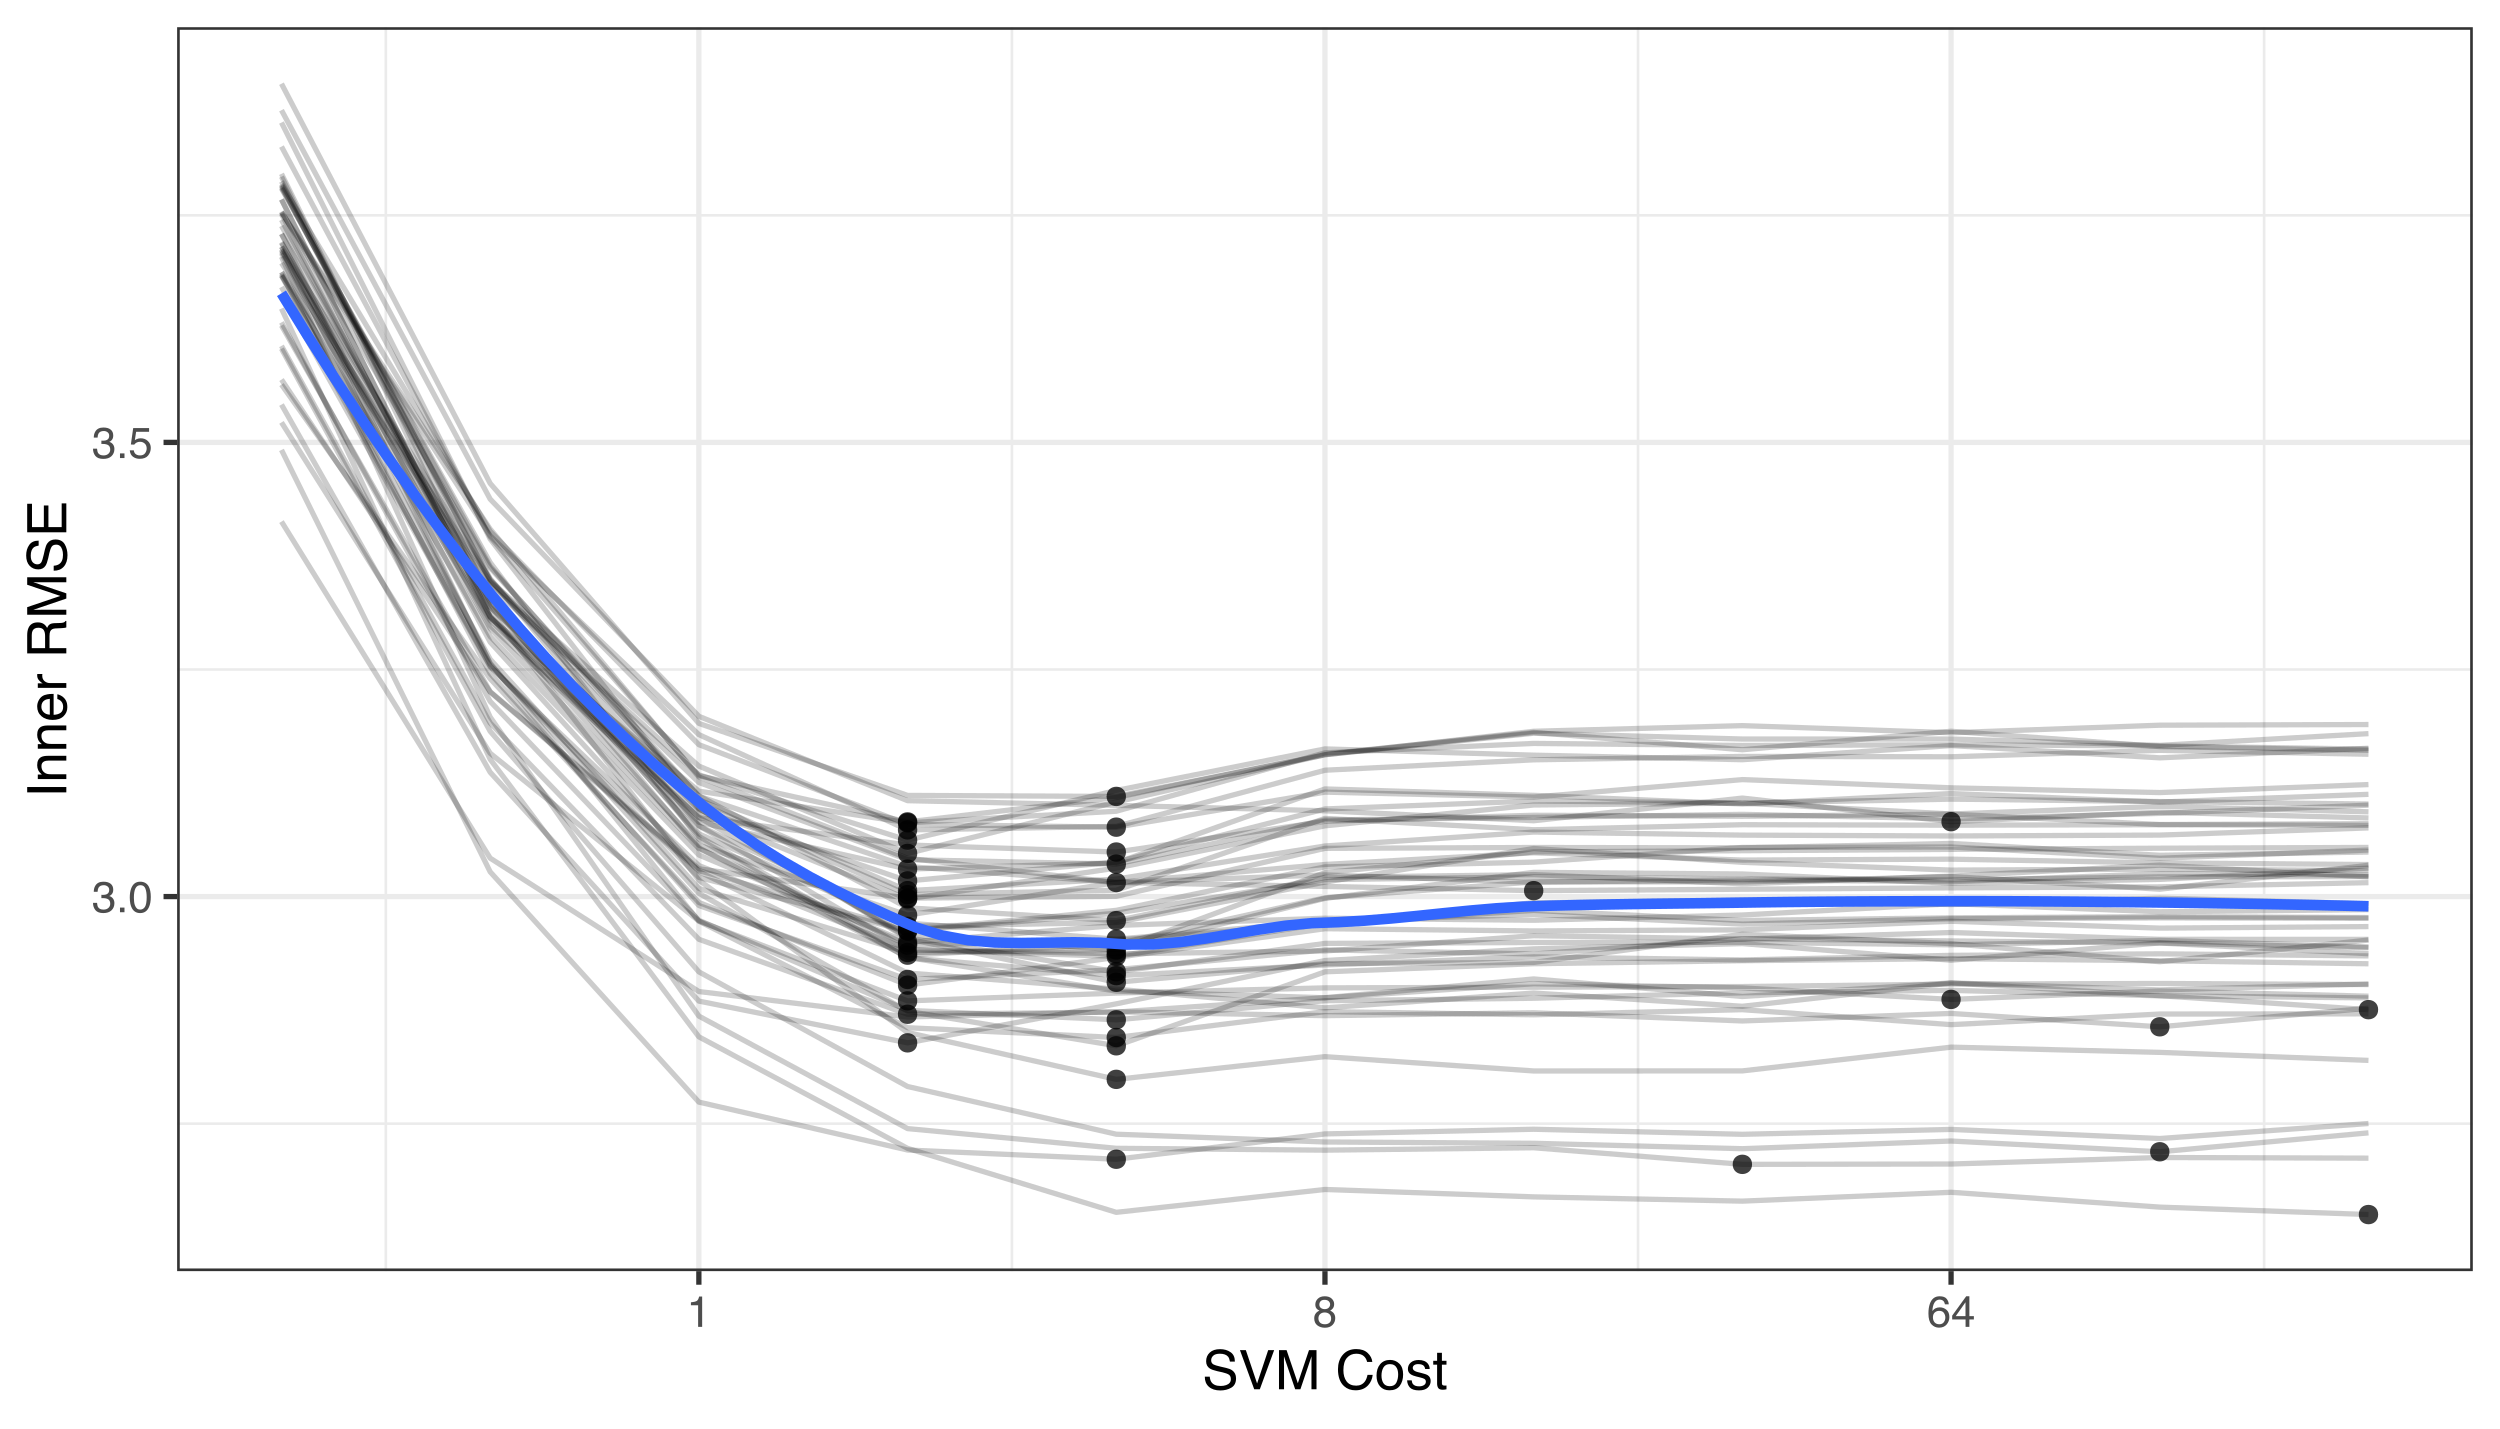 <?xml version="1.0" encoding="UTF-8"?>
<svg xmlns="http://www.w3.org/2000/svg" xmlns:xlink="http://www.w3.org/1999/xlink" width="504pt" height="288pt" viewBox="0 0 504 288" version="1.1">
<defs>
<g>
<symbol overflow="visible" id="glyph0-0">
<path style="stroke:none;" d="M 0.281 0 L 0.281 -6.312 L 5.297 -6.312 L 5.297 0 Z M 4.5 -0.797 L 4.5 -5.516 L 1.078 -5.516 L 1.078 -0.797 Z M 4.5 -0.797 "/>
</symbol>
<symbol overflow="visible" id="glyph0-1">
<path style="stroke:none;" d="M 2.281 0.172 C 1.551 0.172 1.02 -0.023 0.688 -0.422 C 0.363 -0.828 0.203 -1.316 0.203 -1.891 L 1.016 -1.891 C 1.047 -1.492 1.117 -1.203 1.234 -1.016 C 1.441 -0.691 1.805 -0.531 2.328 -0.531 C 2.734 -0.531 3.055 -0.641 3.297 -0.859 C 3.547 -1.078 3.672 -1.359 3.672 -1.703 C 3.672 -2.129 3.539 -2.426 3.281 -2.594 C 3.031 -2.758 2.672 -2.844 2.203 -2.844 C 2.148 -2.844 2.098 -2.844 2.047 -2.844 C 1.992 -2.844 1.941 -2.844 1.891 -2.844 L 1.891 -3.516 C 1.973 -3.516 2.039 -3.508 2.094 -3.5 C 2.145 -3.5 2.203 -3.5 2.266 -3.5 C 2.555 -3.5 2.797 -3.547 2.984 -3.641 C 3.305 -3.797 3.469 -4.082 3.469 -4.5 C 3.469 -4.801 3.359 -5.035 3.141 -5.203 C 2.922 -5.367 2.672 -5.453 2.391 -5.453 C 1.867 -5.453 1.508 -5.281 1.312 -4.938 C 1.207 -4.75 1.145 -4.477 1.125 -4.125 L 0.359 -4.125 C 0.359 -4.582 0.453 -4.973 0.641 -5.297 C 0.953 -5.867 1.504 -6.156 2.297 -6.156 C 2.93 -6.156 3.422 -6.016 3.766 -5.734 C 4.109 -5.461 4.281 -5.062 4.281 -4.531 C 4.281 -4.145 4.176 -3.836 3.969 -3.609 C 3.844 -3.461 3.68 -3.348 3.484 -3.266 C 3.805 -3.172 4.055 -3 4.234 -2.75 C 4.422 -2.5 4.516 -2.191 4.516 -1.828 C 4.516 -1.234 4.316 -0.75 3.922 -0.375 C 3.535 -0.008 2.988 0.172 2.281 0.172 Z M 2.281 0.172 "/>
</symbol>
<symbol overflow="visible" id="glyph0-2">
<path style="stroke:none;" d="M 0.75 -0.938 L 1.656 -0.938 L 1.656 0 L 0.75 0 Z M 0.75 -0.938 "/>
</symbol>
<symbol overflow="visible" id="glyph0-3">
<path style="stroke:none;" d="M 2.375 -6.156 C 3.176 -6.156 3.754 -5.828 4.109 -5.172 C 4.379 -4.66 4.516 -3.961 4.516 -3.078 C 4.516 -2.242 4.391 -1.555 4.141 -1.016 C 3.785 -0.223 3.195 0.172 2.375 0.172 C 1.633 0.172 1.082 -0.148 0.719 -0.797 C 0.426 -1.328 0.281 -2.047 0.281 -2.953 C 0.281 -3.648 0.367 -4.25 0.547 -4.75 C 0.879 -5.688 1.488 -6.156 2.375 -6.156 Z M 2.375 -0.531 C 2.77 -0.531 3.086 -0.707 3.328 -1.062 C 3.566 -1.426 3.688 -2.086 3.688 -3.047 C 3.688 -3.754 3.598 -4.332 3.422 -4.781 C 3.254 -5.227 2.922 -5.453 2.422 -5.453 C 1.973 -5.453 1.641 -5.238 1.422 -4.812 C 1.211 -4.383 1.109 -3.754 1.109 -2.922 C 1.109 -2.297 1.176 -1.789 1.312 -1.406 C 1.52 -0.82 1.875 -0.531 2.375 -0.531 Z M 2.375 -0.531 "/>
</symbol>
<symbol overflow="visible" id="glyph0-4">
<path style="stroke:none;" d="M 1.094 -1.562 C 1.133 -1.125 1.336 -0.82 1.703 -0.656 C 1.879 -0.57 2.094 -0.531 2.344 -0.531 C 2.801 -0.531 3.141 -0.676 3.359 -0.969 C 3.578 -1.258 3.688 -1.582 3.688 -1.938 C 3.688 -2.363 3.555 -2.691 3.297 -2.922 C 3.035 -3.16 2.719 -3.281 2.344 -3.281 C 2.082 -3.281 1.852 -3.227 1.656 -3.125 C 1.469 -3.02 1.305 -2.879 1.172 -2.703 L 0.5 -2.734 L 0.969 -6.047 L 4.172 -6.047 L 4.172 -5.297 L 1.562 -5.297 L 1.297 -3.594 C 1.43 -3.695 1.566 -3.773 1.703 -3.828 C 1.93 -3.93 2.195 -3.984 2.5 -3.984 C 3.062 -3.984 3.535 -3.801 3.922 -3.438 C 4.316 -3.07 4.516 -2.609 4.516 -2.047 C 4.516 -1.461 4.332 -0.945 3.969 -0.5 C 3.613 -0.062 3.047 0.156 2.266 0.156 C 1.754 0.156 1.305 0.016 0.922 -0.266 C 0.547 -0.547 0.332 -0.977 0.281 -1.562 Z M 1.094 -1.562 "/>
</symbol>
<symbol overflow="visible" id="glyph0-5">
<path style="stroke:none;" d="M 0.844 -4.359 L 0.844 -4.953 C 1.395 -5.004 1.781 -5.094 2 -5.219 C 2.227 -5.344 2.395 -5.645 2.5 -6.125 L 3.109 -6.125 L 3.109 0 L 2.297 0 L 2.297 -4.359 Z M 0.844 -4.359 "/>
</symbol>
<symbol overflow="visible" id="glyph0-6">
<path style="stroke:none;" d="M 2.391 -3.578 C 2.734 -3.578 3 -3.672 3.188 -3.859 C 3.383 -4.047 3.484 -4.273 3.484 -4.547 C 3.484 -4.773 3.391 -4.984 3.203 -5.172 C 3.016 -5.359 2.734 -5.453 2.359 -5.453 C 1.992 -5.453 1.727 -5.359 1.562 -5.172 C 1.395 -4.984 1.312 -4.758 1.312 -4.5 C 1.312 -4.207 1.414 -3.977 1.625 -3.812 C 1.844 -3.656 2.098 -3.578 2.391 -3.578 Z M 2.438 -0.531 C 2.801 -0.531 3.098 -0.625 3.328 -0.812 C 3.566 -1.008 3.688 -1.301 3.688 -1.688 C 3.688 -2.082 3.562 -2.383 3.312 -2.594 C 3.07 -2.801 2.766 -2.906 2.391 -2.906 C 2.016 -2.906 1.707 -2.797 1.469 -2.578 C 1.238 -2.367 1.125 -2.078 1.125 -1.703 C 1.125 -1.391 1.227 -1.113 1.438 -0.875 C 1.656 -0.645 1.988 -0.531 2.438 -0.531 Z M 1.344 -3.281 C 1.125 -3.375 0.957 -3.477 0.844 -3.594 C 0.613 -3.82 0.5 -4.125 0.5 -4.5 C 0.5 -4.957 0.664 -5.348 1 -5.672 C 1.332 -6.004 1.801 -6.172 2.406 -6.172 C 3 -6.172 3.461 -6.016 3.797 -5.703 C 4.129 -5.391 4.297 -5.023 4.297 -4.609 C 4.297 -4.223 4.195 -3.914 4 -3.688 C 3.895 -3.551 3.727 -3.414 3.5 -3.281 C 3.758 -3.164 3.961 -3.031 4.109 -2.875 C 4.379 -2.594 4.516 -2.223 4.516 -1.766 C 4.516 -1.223 4.332 -0.766 3.969 -0.391 C 3.602 -0.016 3.086 0.172 2.422 0.172 C 1.828 0.172 1.32 0.008 0.906 -0.312 C 0.488 -0.633 0.281 -1.109 0.281 -1.734 C 0.281 -2.086 0.367 -2.395 0.547 -2.656 C 0.723 -2.926 0.988 -3.133 1.344 -3.281 Z M 1.344 -3.281 "/>
</symbol>
<symbol overflow="visible" id="glyph0-7">
<path style="stroke:none;" d="M 2.578 -6.172 C 3.266 -6.172 3.742 -5.992 4.016 -5.641 C 4.285 -5.285 4.422 -4.922 4.422 -4.547 L 3.656 -4.547 C 3.602 -4.785 3.531 -4.973 3.438 -5.109 C 3.25 -5.367 2.961 -5.5 2.578 -5.5 C 2.148 -5.5 1.805 -5.297 1.547 -4.891 C 1.297 -4.492 1.156 -3.926 1.125 -3.188 C 1.301 -3.445 1.523 -3.641 1.797 -3.766 C 2.047 -3.879 2.32 -3.938 2.625 -3.938 C 3.133 -3.938 3.582 -3.77 3.969 -3.438 C 4.352 -3.113 4.547 -2.625 4.547 -1.969 C 4.547 -1.414 4.363 -0.922 4 -0.484 C 3.633 -0.055 3.117 0.156 2.453 0.156 C 1.867 0.156 1.367 -0.062 0.953 -0.5 C 0.535 -0.938 0.328 -1.672 0.328 -2.703 C 0.328 -3.461 0.422 -4.109 0.609 -4.641 C 0.961 -5.66 1.617 -6.172 2.578 -6.172 Z M 2.516 -0.531 C 2.922 -0.531 3.223 -0.664 3.422 -0.938 C 3.629 -1.207 3.734 -1.531 3.734 -1.906 C 3.734 -2.219 3.641 -2.516 3.453 -2.797 C 3.273 -3.086 2.953 -3.234 2.484 -3.234 C 2.148 -3.234 1.859 -3.125 1.609 -2.906 C 1.359 -2.688 1.234 -2.352 1.234 -1.906 C 1.234 -1.52 1.344 -1.191 1.562 -0.922 C 1.789 -0.66 2.109 -0.531 2.516 -0.531 Z M 2.516 -0.531 "/>
</symbol>
<symbol overflow="visible" id="glyph0-8">
<path style="stroke:none;" d="M 2.906 -2.172 L 2.906 -4.969 L 0.938 -2.172 Z M 2.922 0 L 2.922 -1.5 L 0.219 -1.5 L 0.219 -2.266 L 3.047 -6.172 L 3.688 -6.172 L 3.688 -2.172 L 4.594 -2.172 L 4.594 -1.5 L 3.688 -1.5 L 3.688 0 Z M 2.922 0 "/>
</symbol>
<symbol overflow="visible" id="glyph1-0">
<path style="stroke:none;" d="M 0.359 0 L 0.359 -7.891 L 6.625 -7.891 L 6.625 0 Z M 5.625 -0.984 L 5.625 -6.906 L 1.344 -6.906 L 1.344 -0.984 Z M 5.625 -0.984 "/>
</symbol>
<symbol overflow="visible" id="glyph1-1">
<path style="stroke:none;" d="M 1.531 -2.547 C 1.562 -2.098 1.672 -1.734 1.859 -1.453 C 2.211 -0.93 2.836 -0.672 3.734 -0.672 C 4.129 -0.672 4.492 -0.727 4.828 -0.844 C 5.461 -1.062 5.781 -1.457 5.781 -2.031 C 5.781 -2.469 5.645 -2.773 5.375 -2.953 C 5.102 -3.129 4.676 -3.285 4.094 -3.422 L 3.031 -3.656 C 2.332 -3.82 1.836 -4 1.547 -4.188 C 1.047 -4.508 0.797 -5 0.797 -5.656 C 0.797 -6.363 1.039 -6.945 1.531 -7.406 C 2.02 -7.863 2.711 -8.094 3.609 -8.094 C 4.441 -8.094 5.145 -7.891 5.719 -7.484 C 6.301 -7.086 6.594 -6.453 6.594 -5.578 L 5.594 -5.578 C 5.531 -5.992 5.414 -6.316 5.25 -6.547 C 4.914 -6.961 4.359 -7.172 3.578 -7.172 C 2.953 -7.172 2.5 -7.035 2.219 -6.766 C 1.945 -6.504 1.812 -6.195 1.812 -5.844 C 1.812 -5.457 1.973 -5.176 2.297 -5 C 2.504 -4.883 2.984 -4.738 3.734 -4.562 L 4.828 -4.312 C 5.367 -4.188 5.781 -4.02 6.062 -3.812 C 6.57 -3.445 6.828 -2.91 6.828 -2.203 C 6.828 -1.328 6.508 -0.703 5.875 -0.328 C 5.238 0.047 4.5 0.234 3.656 0.234 C 2.676 0.234 1.906 -0.016 1.344 -0.516 C 0.789 -1.016 0.52 -1.691 0.531 -2.547 Z M 3.703 -8.109 Z M 3.703 -8.109 "/>
</symbol>
<symbol overflow="visible" id="glyph1-2">
<path style="stroke:none;" d="M 1.469 -7.891 L 3.734 -1.172 L 5.969 -7.891 L 7.172 -7.891 L 4.281 0 L 3.156 0 L 0.281 -7.891 Z M 1.469 -7.891 "/>
</symbol>
<symbol overflow="visible" id="glyph1-3">
<path style="stroke:none;" d="M 0.812 -7.891 L 2.344 -7.891 L 4.609 -1.219 L 6.859 -7.891 L 8.375 -7.891 L 8.375 0 L 7.359 0 L 7.359 -4.656 C 7.359 -4.82 7.359 -5.086 7.359 -5.453 C 7.367 -5.828 7.375 -6.227 7.375 -6.656 L 5.125 0 L 4.078 0 L 1.812 -6.656 L 1.812 -6.406 C 1.812 -6.219 1.812 -5.926 1.812 -5.531 C 1.82 -5.133 1.828 -4.844 1.828 -4.656 L 1.828 0 L 0.812 0 Z M 0.812 -7.891 "/>
</symbol>
<symbol overflow="visible" id="glyph1-4">
<path style="stroke:none;" d=""/>
</symbol>
<symbol overflow="visible" id="glyph1-5">
<path style="stroke:none;" d="M 4.156 -8.109 C 5.156 -8.109 5.93 -7.844 6.484 -7.312 C 7.035 -6.789 7.344 -6.191 7.406 -5.516 L 6.359 -5.516 C 6.242 -6.023 6.008 -6.426 5.656 -6.719 C 5.301 -7.02 4.805 -7.172 4.172 -7.172 C 3.398 -7.172 2.773 -6.895 2.297 -6.344 C 1.816 -5.801 1.578 -4.969 1.578 -3.844 C 1.578 -2.914 1.789 -2.164 2.219 -1.594 C 2.656 -1.02 3.301 -0.734 4.156 -0.734 C 4.938 -0.734 5.535 -1.035 5.953 -1.641 C 6.172 -1.961 6.332 -2.383 6.438 -2.906 L 7.484 -2.906 C 7.391 -2.07 7.082 -1.375 6.562 -0.812 C 5.938 -0.133 5.086 0.203 4.016 0.203 C 3.098 0.203 2.332 -0.07 1.719 -0.625 C 0.895 -1.363 0.484 -2.5 0.484 -4.031 C 0.484 -5.195 0.789 -6.148 1.406 -6.891 C 2.07 -7.703 2.988 -8.109 4.156 -8.109 Z M 3.953 -8.109 Z M 3.953 -8.109 "/>
</symbol>
<symbol overflow="visible" id="glyph1-6">
<path style="stroke:none;" d="M 2.984 -0.625 C 3.629 -0.625 4.07 -0.863 4.312 -1.344 C 4.551 -1.832 4.672 -2.375 4.672 -2.969 C 4.672 -3.508 4.582 -3.945 4.406 -4.281 C 4.133 -4.812 3.664 -5.078 3 -5.078 C 2.406 -5.078 1.973 -4.848 1.703 -4.391 C 1.441 -3.941 1.312 -3.398 1.312 -2.766 C 1.312 -2.148 1.441 -1.641 1.703 -1.234 C 1.973 -0.828 2.398 -0.625 2.984 -0.625 Z M 3.031 -5.922 C 3.77 -5.922 4.395 -5.672 4.906 -5.172 C 5.414 -4.68 5.672 -3.957 5.672 -3 C 5.672 -2.07 5.445 -1.305 5 -0.703 C 4.551 -0.098 3.852 0.203 2.906 0.203 C 2.113 0.203 1.484 -0.062 1.016 -0.594 C 0.547 -1.125 0.312 -1.844 0.312 -2.75 C 0.312 -3.719 0.555 -4.488 1.047 -5.062 C 1.535 -5.633 2.195 -5.922 3.031 -5.922 Z M 3 -5.891 Z M 3 -5.891 "/>
</symbol>
<symbol overflow="visible" id="glyph1-7">
<path style="stroke:none;" d="M 1.281 -1.812 C 1.312 -1.488 1.395 -1.238 1.531 -1.062 C 1.77 -0.75 2.191 -0.594 2.797 -0.594 C 3.148 -0.594 3.461 -0.672 3.734 -0.828 C 4.004 -0.984 4.141 -1.223 4.141 -1.547 C 4.141 -1.797 4.031 -1.984 3.812 -2.109 C 3.676 -2.191 3.398 -2.285 2.984 -2.391 L 2.219 -2.578 C 1.727 -2.703 1.367 -2.836 1.141 -2.984 C 0.723 -3.254 0.516 -3.617 0.516 -4.078 C 0.516 -4.617 0.707 -5.055 1.094 -5.391 C 1.488 -5.734 2.02 -5.906 2.688 -5.906 C 3.551 -5.906 4.176 -5.648 4.562 -5.141 C 4.801 -4.816 4.914 -4.469 4.906 -4.094 L 4 -4.094 C 3.977 -4.312 3.898 -4.508 3.766 -4.688 C 3.547 -4.945 3.16 -5.078 2.609 -5.078 C 2.242 -5.078 1.969 -5.004 1.781 -4.859 C 1.594 -4.723 1.5 -4.539 1.5 -4.312 C 1.5 -4.062 1.625 -3.863 1.875 -3.719 C 2.008 -3.625 2.219 -3.539 2.5 -3.469 L 3.141 -3.312 C 3.836 -3.145 4.301 -2.984 4.531 -2.828 C 4.914 -2.578 5.109 -2.191 5.109 -1.672 C 5.109 -1.148 4.91 -0.703 4.516 -0.328 C 4.129 0.035 3.539 0.219 2.75 0.219 C 1.895 0.219 1.285 0.023 0.922 -0.359 C 0.566 -0.754 0.379 -1.238 0.359 -1.812 Z M 2.719 -5.891 Z M 2.719 -5.891 "/>
</symbol>
<symbol overflow="visible" id="glyph1-8">
<path style="stroke:none;" d="M 0.906 -7.359 L 1.875 -7.359 L 1.875 -5.75 L 2.797 -5.75 L 2.797 -4.969 L 1.875 -4.969 L 1.875 -1.203 C 1.875 -1.004 1.941 -0.875 2.078 -0.812 C 2.16 -0.77 2.285 -0.75 2.453 -0.75 C 2.504 -0.75 2.555 -0.75 2.609 -0.75 C 2.66 -0.75 2.723 -0.754 2.797 -0.766 L 2.797 0 C 2.68 0.031 2.562 0.051 2.438 0.062 C 2.32 0.082 2.195 0.094 2.062 0.094 C 1.613 0.094 1.305 -0.02 1.141 -0.25 C 0.984 -0.488 0.906 -0.789 0.906 -1.156 L 0.906 -4.969 L 0.125 -4.969 L 0.125 -5.75 L 0.906 -5.75 Z M 0.906 -7.359 "/>
</symbol>
<symbol overflow="visible" id="glyph2-0">
<path style="stroke:none;" d="M 0 -0.359 L -7.891 -0.359 L -7.891 -6.625 L 0 -6.625 Z M -0.984 -5.625 L -6.906 -5.625 L -6.906 -1.344 L -0.984 -1.344 Z M -0.984 -5.625 "/>
</symbol>
<symbol overflow="visible" id="glyph2-1">
<path style="stroke:none;" d="M -7.891 -1.078 L -7.891 -2.156 L 0 -2.156 L 0 -1.078 Z M -7.891 -1.078 "/>
</symbol>
<symbol overflow="visible" id="glyph2-2">
<path style="stroke:none;" d="M -5.75 -0.703 L -5.75 -1.625 L -4.938 -1.625 C -5.27 -1.895 -5.508 -2.18 -5.656 -2.484 C -5.801 -2.797 -5.875 -3.133 -5.875 -3.5 C -5.875 -4.32 -5.594 -4.875 -5.031 -5.156 C -4.719 -5.312 -4.27 -5.391 -3.688 -5.391 L 0 -5.391 L 0 -4.422 L -3.625 -4.422 C -3.977 -4.422 -4.258 -4.367 -4.469 -4.266 C -4.832 -4.086 -5.016 -3.773 -5.016 -3.328 C -5.016 -3.098 -4.988 -2.91 -4.938 -2.766 C -4.863 -2.492 -4.707 -2.258 -4.469 -2.062 C -4.281 -1.906 -4.082 -1.801 -3.875 -1.75 C -3.676 -1.695 -3.391 -1.672 -3.016 -1.672 L 0 -1.672 L 0 -0.703 Z M -5.891 -2.984 Z M -5.891 -2.984 "/>
</symbol>
<symbol overflow="visible" id="glyph2-3">
<path style="stroke:none;" d="M -5.875 -3.109 C -5.875 -3.516 -5.781 -3.906 -5.594 -4.281 C -5.406 -4.664 -5.156 -4.961 -4.844 -5.172 C -4.562 -5.359 -4.223 -5.484 -3.828 -5.547 C -3.566 -5.609 -3.145 -5.641 -2.562 -5.641 L -2.562 -1.422 C -1.977 -1.441 -1.508 -1.578 -1.156 -1.828 C -0.812 -2.086 -0.641 -2.488 -0.641 -3.031 C -0.641 -3.539 -0.805 -3.945 -1.141 -4.25 C -1.328 -4.414 -1.551 -4.535 -1.812 -4.609 L -1.812 -5.562 C -1.594 -5.531 -1.352 -5.441 -1.094 -5.297 C -0.832 -5.16 -0.625 -5.004 -0.469 -4.828 C -0.176 -4.535 0.02 -4.176 0.125 -3.75 C 0.176 -3.508 0.203 -3.242 0.203 -2.953 C 0.203 -2.234 -0.055 -1.625 -0.578 -1.125 C -1.098 -0.633 -1.828 -0.391 -2.766 -0.391 C -3.691 -0.391 -4.441 -0.641 -5.016 -1.141 C -5.586 -1.641 -5.875 -2.297 -5.875 -3.109 Z M -3.328 -4.641 C -3.754 -4.609 -4.094 -4.52 -4.344 -4.375 C -4.801 -4.102 -5.031 -3.66 -5.031 -3.047 C -5.031 -2.598 -4.867 -2.223 -4.547 -1.922 C -4.234 -1.629 -3.828 -1.473 -3.328 -1.453 Z M -5.891 -3.016 Z M -5.891 -3.016 "/>
</symbol>
<symbol overflow="visible" id="glyph2-4">
<path style="stroke:none;" d="M -5.75 -0.734 L -5.75 -1.656 L -4.766 -1.656 C -4.953 -1.727 -5.18 -1.91 -5.453 -2.203 C -5.734 -2.492 -5.875 -2.832 -5.875 -3.219 C -5.875 -3.238 -5.875 -3.27 -5.875 -3.312 C -5.875 -3.352 -5.867 -3.426 -5.859 -3.531 L -4.828 -3.531 C -4.836 -3.477 -4.844 -3.426 -4.844 -3.375 C -4.852 -3.32 -4.859 -3.27 -4.859 -3.219 C -4.859 -2.727 -4.703 -2.352 -4.391 -2.094 C -4.078 -1.832 -3.719 -1.703 -3.312 -1.703 L 0 -1.703 L 0 -0.734 Z M -5.75 -0.734 "/>
</symbol>
<symbol overflow="visible" id="glyph2-5">
<path style="stroke:none;" d=""/>
</symbol>
<symbol overflow="visible" id="glyph2-6">
<path style="stroke:none;" d="M -4.281 -4.5 C -4.281 -5.008 -4.379 -5.41 -4.578 -5.703 C -4.773 -5.992 -5.133 -6.141 -5.656 -6.141 C -6.219 -6.141 -6.602 -5.93 -6.812 -5.516 C -6.914 -5.297 -6.969 -5.004 -6.969 -4.641 L -6.969 -2.031 L -4.281 -2.031 Z M -7.891 -0.969 L -7.891 -4.625 C -7.891 -5.219 -7.801 -5.711 -7.625 -6.109 C -7.289 -6.848 -6.672 -7.219 -5.766 -7.219 C -5.285 -7.219 -4.895 -7.117 -4.594 -6.922 C -4.301 -6.734 -4.062 -6.461 -3.875 -6.109 C -3.75 -6.41 -3.582 -6.641 -3.375 -6.797 C -3.176 -6.953 -2.848 -7.039 -2.391 -7.062 L -1.328 -7.094 C -1.023 -7.102 -0.801 -7.129 -0.656 -7.172 C -0.406 -7.234 -0.242 -7.348 -0.172 -7.516 L 0 -7.516 L 0 -6.203 C -0.07 -6.172 -0.16 -6.145 -0.266 -6.125 C -0.367 -6.102 -0.578 -6.082 -0.891 -6.062 L -2.203 -6 C -2.711 -5.977 -3.055 -5.789 -3.234 -5.438 C -3.336 -5.227 -3.391 -4.906 -3.391 -4.469 L -3.391 -2.031 L 0 -2.031 L 0 -0.969 Z M -7.891 -0.969 "/>
</symbol>
<symbol overflow="visible" id="glyph2-7">
<path style="stroke:none;" d="M -7.891 -0.812 L -7.891 -2.344 L -1.219 -4.609 L -7.891 -6.859 L -7.891 -8.375 L 0 -8.375 L 0 -7.359 L -4.656 -7.359 C -4.82 -7.359 -5.086 -7.359 -5.453 -7.359 C -5.828 -7.367 -6.227 -7.375 -6.656 -7.375 L 0 -5.125 L 0 -4.078 L -6.656 -1.812 L -6.406 -1.812 C -6.219 -1.812 -5.926 -1.812 -5.531 -1.812 C -5.133 -1.82 -4.844 -1.828 -4.656 -1.828 L 0 -1.828 L 0 -0.812 Z M -7.891 -0.812 "/>
</symbol>
<symbol overflow="visible" id="glyph2-8">
<path style="stroke:none;" d="M -2.547 -1.531 C -2.098 -1.562 -1.734 -1.672 -1.453 -1.859 C -0.93 -2.211 -0.672 -2.836 -0.672 -3.734 C -0.672 -4.129 -0.727 -4.492 -0.844 -4.828 C -1.062 -5.461 -1.457 -5.781 -2.031 -5.781 C -2.469 -5.781 -2.773 -5.645 -2.953 -5.375 C -3.129 -5.102 -3.285 -4.676 -3.422 -4.094 L -3.656 -3.031 C -3.82 -2.332 -4 -1.836 -4.188 -1.547 C -4.508 -1.047 -5 -0.797 -5.656 -0.797 C -6.363 -0.797 -6.945 -1.039 -7.406 -1.531 C -7.863 -2.02 -8.094 -2.711 -8.094 -3.609 C -8.094 -4.441 -7.891 -5.145 -7.484 -5.719 C -7.086 -6.301 -6.453 -6.594 -5.578 -6.594 L -5.578 -5.594 C -5.992 -5.531 -6.316 -5.414 -6.547 -5.25 C -6.961 -4.914 -7.172 -4.359 -7.172 -3.578 C -7.172 -2.953 -7.035 -2.5 -6.766 -2.219 C -6.504 -1.945 -6.195 -1.812 -5.844 -1.812 C -5.457 -1.812 -5.176 -1.973 -5 -2.297 C -4.883 -2.504 -4.738 -2.984 -4.562 -3.734 L -4.312 -4.828 C -4.188 -5.367 -4.02 -5.781 -3.812 -6.062 C -3.445 -6.57 -2.91 -6.828 -2.203 -6.828 C -1.328 -6.828 -0.703 -6.508 -0.328 -5.875 C 0.047 -5.238 0.234 -4.5 0.234 -3.656 C 0.234 -2.676 -0.016 -1.906 -0.516 -1.344 C -1.016 -0.789 -1.691 -0.52 -2.547 -0.531 Z M -8.109 -3.703 Z M -8.109 -3.703 "/>
</symbol>
<symbol overflow="visible" id="glyph2-9">
<path style="stroke:none;" d="M -7.891 -0.938 L -7.891 -6.688 L -6.922 -6.688 L -6.922 -1.984 L -4.531 -1.984 L -4.531 -6.344 L -3.609 -6.344 L -3.609 -1.984 L -0.938 -1.984 L -0.938 -6.766 L 0 -6.766 L 0 -0.938 Z M -7.891 -3.859 Z M -7.891 -3.859 "/>
</symbol>
</g>
<clipPath id="clip1">
  <path d="M 35.707 5.48 L 498.52 5.48 L 498.52 256.258 L 35.707 256.258 Z M 35.707 5.48 "/>
</clipPath>
<clipPath id="clip2">
  <path d="M 35.707 226 L 498.52 226 L 498.52 227 L 35.707 227 Z M 35.707 226 "/>
</clipPath>
<clipPath id="clip3">
  <path d="M 35.707 134 L 498.52 134 L 498.52 136 L 35.707 136 Z M 35.707 134 "/>
</clipPath>
<clipPath id="clip4">
  <path d="M 35.707 43 L 498.52 43 L 498.52 44 L 35.707 44 Z M 35.707 43 "/>
</clipPath>
<clipPath id="clip5">
  <path d="M 77 5.48 L 79 5.48 L 79 256.258 L 77 256.258 Z M 77 5.48 "/>
</clipPath>
<clipPath id="clip6">
  <path d="M 203 5.48 L 205 5.48 L 205 256.258 L 203 256.258 Z M 203 5.48 "/>
</clipPath>
<clipPath id="clip7">
  <path d="M 329 5.48 L 331 5.48 L 331 256.258 L 329 256.258 Z M 329 5.48 "/>
</clipPath>
<clipPath id="clip8">
  <path d="M 456 5.48 L 457 5.48 L 457 256.258 L 456 256.258 Z M 456 5.48 "/>
</clipPath>
<clipPath id="clip9">
  <path d="M 35.707 180 L 498.52 180 L 498.52 182 L 35.707 182 Z M 35.707 180 "/>
</clipPath>
<clipPath id="clip10">
  <path d="M 35.707 88 L 498.52 88 L 498.52 90 L 35.707 90 Z M 35.707 88 "/>
</clipPath>
<clipPath id="clip11">
  <path d="M 140 5.48 L 142 5.48 L 142 256.258 L 140 256.258 Z M 140 5.48 "/>
</clipPath>
<clipPath id="clip12">
  <path d="M 266 5.48 L 268 5.48 L 268 256.258 L 266 256.258 Z M 266 5.48 "/>
</clipPath>
<clipPath id="clip13">
  <path d="M 392 5.48 L 394 5.48 L 394 256.258 L 392 256.258 Z M 392 5.48 "/>
</clipPath>
<clipPath id="clip14">
  <path d="M 35.707 5.48 L 498.52 5.48 L 498.52 256.258 L 35.707 256.258 Z M 35.707 5.48 "/>
</clipPath>
</defs>
<g id="surface64">
<rect x="0" y="0" width="504" height="288" style="fill:rgb(100%,100%,100%);fill-opacity:1;stroke:none;"/>
<path style="fill:none;stroke-width:1.067;stroke-linecap:round;stroke-linejoin:round;stroke:rgb(100%,100%,100%);stroke-opacity:1;stroke-miterlimit:10;" d="M 0 288 L 504 288 L 504 0 L 0 0 Z M 0 288 "/>
<g clip-path="url(#clip1)" clip-rule="nonzero">
<path style=" stroke:none;fill-rule:nonzero;fill:rgb(100%,100%,100%);fill-opacity:1;" d="M 35.707 256.254 L 498.52 256.254 L 498.52 5.477 L 35.707 5.477 Z M 35.707 256.254 "/>
</g>
<g clip-path="url(#clip2)" clip-rule="nonzero">
<path style="fill:none;stroke-width:0.533;stroke-linecap:butt;stroke-linejoin:round;stroke:rgb(92.157%,92.157%,92.157%);stroke-opacity:1;stroke-miterlimit:10;" d="M 35.707 226.527 L 498.52 226.527 "/>
</g>
<g clip-path="url(#clip3)" clip-rule="nonzero">
<path style="fill:none;stroke-width:0.533;stroke-linecap:butt;stroke-linejoin:round;stroke:rgb(92.157%,92.157%,92.157%);stroke-opacity:1;stroke-miterlimit:10;" d="M 35.707 134.969 L 498.52 134.969 "/>
</g>
<g clip-path="url(#clip4)" clip-rule="nonzero">
<path style="fill:none;stroke-width:0.533;stroke-linecap:butt;stroke-linejoin:round;stroke:rgb(92.157%,92.157%,92.157%);stroke-opacity:1;stroke-miterlimit:10;" d="M 35.707 43.41 L 498.52 43.41 "/>
</g>
<g clip-path="url(#clip5)" clip-rule="nonzero">
<path style="fill:none;stroke-width:0.533;stroke-linecap:butt;stroke-linejoin:round;stroke:rgb(92.157%,92.157%,92.157%);stroke-opacity:1;stroke-miterlimit:10;" d="M 77.781 256.254 L 77.781 5.48 "/>
</g>
<g clip-path="url(#clip6)" clip-rule="nonzero">
<path style="fill:none;stroke-width:0.533;stroke-linecap:butt;stroke-linejoin:round;stroke:rgb(92.157%,92.157%,92.157%);stroke-opacity:1;stroke-miterlimit:10;" d="M 204.004 256.254 L 204.004 5.48 "/>
</g>
<g clip-path="url(#clip7)" clip-rule="nonzero">
<path style="fill:none;stroke-width:0.533;stroke-linecap:butt;stroke-linejoin:round;stroke:rgb(92.157%,92.157%,92.157%);stroke-opacity:1;stroke-miterlimit:10;" d="M 330.227 256.254 L 330.227 5.48 "/>
</g>
<g clip-path="url(#clip8)" clip-rule="nonzero">
<path style="fill:none;stroke-width:0.533;stroke-linecap:butt;stroke-linejoin:round;stroke:rgb(92.157%,92.157%,92.157%);stroke-opacity:1;stroke-miterlimit:10;" d="M 456.445 256.254 L 456.445 5.48 "/>
</g>
<g clip-path="url(#clip9)" clip-rule="nonzero">
<path style="fill:none;stroke-width:1.067;stroke-linecap:butt;stroke-linejoin:round;stroke:rgb(92.157%,92.157%,92.157%);stroke-opacity:1;stroke-miterlimit:10;" d="M 35.707 180.75 L 498.52 180.75 "/>
</g>
<g clip-path="url(#clip10)" clip-rule="nonzero">
<path style="fill:none;stroke-width:1.067;stroke-linecap:butt;stroke-linejoin:round;stroke:rgb(92.157%,92.157%,92.157%);stroke-opacity:1;stroke-miterlimit:10;" d="M 35.707 89.188 L 498.52 89.188 "/>
</g>
<g clip-path="url(#clip11)" clip-rule="nonzero">
<path style="fill:none;stroke-width:1.067;stroke-linecap:butt;stroke-linejoin:round;stroke:rgb(92.157%,92.157%,92.157%);stroke-opacity:1;stroke-miterlimit:10;" d="M 140.891 256.254 L 140.891 5.48 "/>
</g>
<g clip-path="url(#clip12)" clip-rule="nonzero">
<path style="fill:none;stroke-width:1.067;stroke-linecap:butt;stroke-linejoin:round;stroke:rgb(92.157%,92.157%,92.157%);stroke-opacity:1;stroke-miterlimit:10;" d="M 267.113 256.254 L 267.113 5.48 "/>
</g>
<g clip-path="url(#clip13)" clip-rule="nonzero">
<path style="fill:none;stroke-width:1.067;stroke-linecap:butt;stroke-linejoin:round;stroke:rgb(92.157%,92.157%,92.157%);stroke-opacity:1;stroke-miterlimit:10;" d="M 393.336 256.254 L 393.336 5.48 "/>
</g>
<path style="fill:none;stroke-width:1.067;stroke-linecap:butt;stroke-linejoin:round;stroke:rgb(0%,0%,0%);stroke-opacity:0.2;stroke-miterlimit:10;" d="M 56.746 53.027 L 98.82 117.395 L 140.891 157.746 L 182.965 173.309 L 225.039 174.199 L 267.113 165.305 L 309.188 164.785 L 351.262 164.172 L 393.336 165.082 L 435.41 163.98 L 477.484 162.32 "/>
<path style=" stroke:none;fill-rule:nonzero;fill:rgb(0%,0%,0%);fill-opacity:0.749;" d="M 226.996 174.199 C 226.996 176.805 223.086 176.805 223.086 174.199 C 223.086 171.59 226.996 171.59 226.996 174.199 "/>
<path style="fill:none;stroke-width:1.067;stroke-linecap:butt;stroke-linejoin:round;stroke:rgb(0%,0%,0%);stroke-opacity:0.2;stroke-miterlimit:10;" d="M 56.746 48.98 L 98.82 121.805 L 140.891 168.105 L 182.965 186.75 L 225.039 185.977 L 267.113 177.824 L 309.188 171.059 L 351.262 173.848 L 393.336 175.414 L 435.41 175.219 L 477.484 175.508 "/>
<path style=" stroke:none;fill-rule:nonzero;fill:rgb(0%,0%,0%);fill-opacity:0.749;" d="M 184.922 186.75 C 184.922 189.355 181.012 189.355 181.012 186.75 C 181.012 184.141 184.922 184.141 184.922 186.75 "/>
<path style="fill:none;stroke-width:1.067;stroke-linecap:butt;stroke-linejoin:round;stroke:rgb(0%,0%,0%);stroke-opacity:0.2;stroke-miterlimit:10;" d="M 56.746 40.215 L 98.82 124.262 L 140.891 164.188 L 182.965 181.215 L 225.039 174.996 L 267.113 166.484 L 309.188 162.285 L 351.262 161.91 L 393.336 164.098 L 435.41 162.57 L 477.484 163.664 "/>
<path style=" stroke:none;fill-rule:nonzero;fill:rgb(0%,0%,0%);fill-opacity:0.749;" d="M 184.922 181.215 C 184.922 183.82 181.012 183.82 181.012 181.215 C 181.012 178.609 184.922 178.609 184.922 181.215 "/>
<path style="fill:none;stroke-width:1.067;stroke-linecap:butt;stroke-linejoin:round;stroke:rgb(0%,0%,0%);stroke-opacity:0.2;stroke-miterlimit:10;" d="M 56.746 65.625 L 98.82 139.434 L 140.891 175.145 L 182.965 181.07 L 225.039 180.691 L 267.113 171.027 L 309.188 170.855 L 351.262 170.922 L 393.336 170.039 L 435.41 172.426 L 477.484 171.77 "/>
<path style=" stroke:none;fill-rule:nonzero;fill:rgb(0%,0%,0%);fill-opacity:0.749;" d="M 184.922 181.07 C 184.922 183.676 181.012 183.676 181.012 181.07 C 181.012 178.465 184.922 178.465 184.922 181.07 "/>
<path style="fill:none;stroke-width:1.067;stroke-linecap:butt;stroke-linejoin:round;stroke:rgb(0%,0%,0%);stroke-opacity:0.2;stroke-miterlimit:10;" d="M 56.746 70.297 L 98.82 147.434 L 140.891 195.922 L 182.965 219.039 L 225.039 228.656 L 267.113 230.223 L 309.188 230.488 L 351.262 231.578 L 393.336 230.031 L 435.41 232.199 L 477.484 228.383 "/>
<path style=" stroke:none;fill-rule:nonzero;fill:rgb(0%,0%,0%);fill-opacity:0.749;" d="M 437.363 232.199 C 437.363 234.805 433.453 234.805 433.453 232.199 C 433.453 229.59 437.363 229.59 437.363 232.199 "/>
<path style="fill:none;stroke-width:1.067;stroke-linecap:butt;stroke-linejoin:round;stroke:rgb(0%,0%,0%);stroke-opacity:0.2;stroke-miterlimit:10;" d="M 56.746 37.316 L 98.82 116.664 L 140.891 166.457 L 182.965 191.441 L 225.039 192.812 L 267.113 186.117 L 309.188 181.988 L 351.262 181.473 L 393.336 182.359 L 435.41 181.074 L 477.484 182.172 "/>
<path style=" stroke:none;fill-rule:nonzero;fill:rgb(0%,0%,0%);fill-opacity:0.749;" d="M 226.996 192.812 C 226.996 195.418 223.086 195.418 223.086 192.812 C 223.086 190.207 226.996 190.207 226.996 192.812 "/>
<path style="fill:none;stroke-width:1.067;stroke-linecap:butt;stroke-linejoin:round;stroke:rgb(0%,0%,0%);stroke-opacity:0.2;stroke-miterlimit:10;" d="M 56.746 40.211 L 98.82 124.324 L 140.891 170.391 L 182.965 184.492 L 225.039 177.902 L 267.113 174.277 L 309.188 171.922 L 351.262 173.391 L 393.336 173.207 L 435.41 173.953 L 477.484 174.293 "/>
<path style=" stroke:none;fill-rule:nonzero;fill:rgb(0%,0%,0%);fill-opacity:0.749;" d="M 184.922 184.492 C 184.922 187.102 181.012 187.102 181.012 184.492 C 181.012 181.887 184.922 181.887 184.922 184.492 "/>
<path style="fill:none;stroke-width:1.067;stroke-linecap:butt;stroke-linejoin:round;stroke:rgb(0%,0%,0%);stroke-opacity:0.2;stroke-miterlimit:10;" d="M 56.746 105.152 L 98.82 173.004 L 140.891 199.891 L 182.965 205.023 L 225.039 203.98 L 267.113 204.758 L 309.188 204.176 L 351.262 205.824 L 393.336 204.309 L 435.41 207.004 L 477.484 203.25 "/>
<path style=" stroke:none;fill-rule:nonzero;fill:rgb(0%,0%,0%);fill-opacity:0.749;" d="M 437.363 207.004 C 437.363 209.609 433.453 209.609 433.453 207.004 C 433.453 204.398 437.363 204.398 437.363 207.004 "/>
<path style="fill:none;stroke-width:1.067;stroke-linecap:butt;stroke-linejoin:round;stroke:rgb(0%,0%,0%);stroke-opacity:0.2;stroke-miterlimit:10;" d="M 56.746 44.312 L 98.82 123.23 L 140.891 177.434 L 182.965 208.156 L 225.039 217.598 L 267.113 213.02 L 309.188 215.906 L 351.262 215.891 L 393.336 211.102 L 435.41 212.16 L 477.484 213.777 "/>
<path style=" stroke:none;fill-rule:nonzero;fill:rgb(0%,0%,0%);fill-opacity:0.749;" d="M 226.996 217.598 C 226.996 220.203 223.086 220.203 223.086 217.598 C 223.086 214.992 226.996 214.992 226.996 217.598 "/>
<path style="fill:none;stroke-width:1.067;stroke-linecap:butt;stroke-linejoin:round;stroke:rgb(0%,0%,0%);stroke-opacity:0.2;stroke-miterlimit:10;" d="M 56.746 59.293 L 98.82 134.426 L 140.891 174.484 L 182.965 191.402 L 225.039 192.293 L 267.113 191.715 L 309.188 188.637 L 351.262 189.312 L 393.336 187.996 L 435.41 189.367 L 477.484 189.383 "/>
<path style=" stroke:none;fill-rule:nonzero;fill:rgb(0%,0%,0%);fill-opacity:0.749;" d="M 226.996 192.293 C 226.996 194.898 223.086 194.898 223.086 192.293 C 223.086 189.684 226.996 189.684 226.996 192.293 "/>
<path style="fill:none;stroke-width:1.067;stroke-linecap:butt;stroke-linejoin:round;stroke:rgb(0%,0%,0%);stroke-opacity:0.2;stroke-miterlimit:10;" d="M 56.746 42.652 L 98.82 114.496 L 140.891 160.512 L 182.965 174.695 L 225.039 177.91 L 267.113 178.703 L 309.188 179.555 L 351.262 179.27 L 393.336 178.996 L 435.41 178.793 L 477.484 177.941 "/>
<path style=" stroke:none;fill-rule:nonzero;fill:rgb(0%,0%,0%);fill-opacity:0.749;" d="M 311.145 179.555 C 311.145 182.164 307.234 182.164 307.234 179.555 C 307.234 176.949 311.145 176.949 311.145 179.555 "/>
<path style="fill:none;stroke-width:1.067;stroke-linecap:butt;stroke-linejoin:round;stroke:rgb(0%,0%,0%);stroke-opacity:0.2;stroke-miterlimit:10;" d="M 56.746 29.547 L 98.82 108.27 L 140.891 156.383 L 182.965 165.695 L 225.039 160.773 L 267.113 152.031 L 309.188 147.656 L 351.262 151.152 L 393.336 147.422 L 435.41 150.516 L 477.484 151.258 "/>
<path style=" stroke:none;fill-rule:nonzero;fill:rgb(0%,0%,0%);fill-opacity:0.749;" d="M 184.922 165.695 C 184.922 168.305 181.012 168.305 181.012 165.695 C 181.012 163.09 184.922 163.09 184.922 165.695 "/>
<path style="fill:none;stroke-width:1.067;stroke-linecap:butt;stroke-linejoin:round;stroke:rgb(0%,0%,0%);stroke-opacity:0.2;stroke-miterlimit:10;" d="M 56.746 62.207 L 98.82 153.07 L 140.891 209.023 L 182.965 231.512 L 225.039 244.406 L 267.113 239.797 L 309.188 241.289 L 351.262 242.148 L 393.336 240.363 L 435.41 243.355 L 477.484 244.855 "/>
<path style=" stroke:none;fill-rule:nonzero;fill:rgb(0%,0%,0%);fill-opacity:0.749;" d="M 479.438 244.855 C 479.438 247.465 475.527 247.465 475.527 244.855 C 475.527 242.25 479.438 242.25 479.438 244.855 "/>
<path style="fill:none;stroke-width:1.067;stroke-linecap:butt;stroke-linejoin:round;stroke:rgb(0%,0%,0%);stroke-opacity:0.2;stroke-miterlimit:10;" d="M 56.746 42.84 L 98.82 108.012 L 140.891 148.098 L 182.965 167.309 L 225.039 166.602 L 267.113 155.277 L 309.188 153.18 L 351.262 152.492 L 393.336 152.566 L 435.41 151.266 L 477.484 152.055 "/>
<path style=" stroke:none;fill-rule:nonzero;fill:rgb(0%,0%,0%);fill-opacity:0.749;" d="M 184.922 167.309 C 184.922 169.914 181.012 169.914 181.012 167.309 C 181.012 164.703 184.922 164.703 184.922 167.309 "/>
<path style="fill:none;stroke-width:1.067;stroke-linecap:butt;stroke-linejoin:round;stroke:rgb(0%,0%,0%);stroke-opacity:0.2;stroke-miterlimit:10;" d="M 56.746 47.145 L 98.82 133.906 L 140.891 180.09 L 182.965 203.871 L 225.039 210.836 L 267.113 195.918 L 309.188 194.285 L 351.262 193.676 L 393.336 193.266 L 435.41 193.688 L 477.484 194.297 "/>
<path style=" stroke:none;fill-rule:nonzero;fill:rgb(0%,0%,0%);fill-opacity:0.749;" d="M 226.996 210.836 C 226.996 213.441 223.086 213.441 223.086 210.836 C 223.086 208.227 226.996 208.227 226.996 210.836 "/>
<path style="fill:none;stroke-width:1.067;stroke-linecap:butt;stroke-linejoin:round;stroke:rgb(0%,0%,0%);stroke-opacity:0.2;stroke-miterlimit:10;" d="M 56.746 48.801 L 98.82 126.137 L 140.891 164.836 L 182.965 170.344 L 225.039 171.77 L 267.113 165.578 L 309.188 164.355 L 351.262 164.559 L 393.336 164.125 L 435.41 166.223 L 477.484 166.059 "/>
<path style=" stroke:none;fill-rule:nonzero;fill:rgb(0%,0%,0%);fill-opacity:0.749;" d="M 226.996 171.77 C 226.996 174.375 223.086 174.375 223.086 171.77 C 223.086 169.164 226.996 169.164 226.996 171.77 "/>
<path style="fill:none;stroke-width:1.067;stroke-linecap:butt;stroke-linejoin:round;stroke:rgb(0%,0%,0%);stroke-opacity:0.2;stroke-miterlimit:10;" d="M 56.746 54.887 L 98.82 118.238 L 140.891 156.207 L 182.965 169.375 L 225.039 159.352 L 267.113 150.98 L 309.188 152.242 L 351.262 153.156 L 393.336 150.305 L 435.41 152.781 L 477.484 150.848 "/>
<path style=" stroke:none;fill-rule:nonzero;fill:rgb(0%,0%,0%);fill-opacity:0.749;" d="M 184.922 169.375 C 184.922 171.98 181.012 171.98 181.012 169.375 C 181.012 166.766 184.922 166.766 184.922 169.375 "/>
<path style="fill:none;stroke-width:1.067;stroke-linecap:butt;stroke-linejoin:round;stroke:rgb(0%,0%,0%);stroke-opacity:0.2;stroke-miterlimit:10;" d="M 56.746 77.535 L 98.82 136.832 L 140.891 181.934 L 182.965 198.598 L 225.039 193.016 L 267.113 187.227 L 309.188 187.676 L 351.262 187.457 L 393.336 185.73 L 435.41 187.109 L 477.484 186.797 "/>
<path style=" stroke:none;fill-rule:nonzero;fill:rgb(0%,0%,0%);fill-opacity:0.749;" d="M 184.922 198.598 C 184.922 201.203 181.012 201.203 181.012 198.598 C 181.012 195.992 184.922 195.992 184.922 198.598 "/>
<path style="fill:none;stroke-width:1.067;stroke-linecap:butt;stroke-linejoin:round;stroke:rgb(0%,0%,0%);stroke-opacity:0.2;stroke-miterlimit:10;" d="M 56.746 50.711 L 98.82 124.422 L 140.891 166.488 L 182.965 186.094 L 225.039 189.344 L 267.113 185.711 L 309.188 184.34 L 351.262 186.301 L 393.336 185.223 L 435.41 185.043 L 477.484 185.129 "/>
<path style=" stroke:none;fill-rule:nonzero;fill:rgb(0%,0%,0%);fill-opacity:0.749;" d="M 226.996 189.344 C 226.996 191.953 223.086 191.953 223.086 189.344 C 223.086 186.738 226.996 186.738 226.996 189.344 "/>
<path style="fill:none;stroke-width:1.067;stroke-linecap:butt;stroke-linejoin:round;stroke:rgb(0%,0%,0%);stroke-opacity:0.2;stroke-miterlimit:10;" d="M 56.746 37.801 L 98.82 114.184 L 140.891 161.891 L 182.965 180.355 L 225.039 179.465 L 267.113 164.996 L 309.188 167.277 L 351.262 166.262 L 393.336 166.355 L 435.41 166.266 L 477.484 166.395 "/>
<path style=" stroke:none;fill-rule:nonzero;fill:rgb(0%,0%,0%);fill-opacity:0.749;" d="M 184.922 180.355 C 184.922 182.961 181.012 182.961 181.012 180.355 C 181.012 177.75 184.922 177.75 184.922 180.355 "/>
<path style="fill:none;stroke-width:1.067;stroke-linecap:butt;stroke-linejoin:round;stroke:rgb(0%,0%,0%);stroke-opacity:0.2;stroke-miterlimit:10;" d="M 56.746 37.488 L 98.82 117.168 L 140.891 154.441 L 182.965 172.051 L 225.039 161.68 L 267.113 152.148 L 309.188 147.82 L 351.262 148.988 L 393.336 148.988 L 435.41 150.266 L 477.484 147.898 "/>
<path style=" stroke:none;fill-rule:nonzero;fill:rgb(0%,0%,0%);fill-opacity:0.749;" d="M 184.922 172.051 C 184.922 174.656 181.012 174.656 181.012 172.051 C 181.012 169.445 184.922 169.445 184.922 172.051 "/>
<path style="fill:none;stroke-width:1.067;stroke-linecap:butt;stroke-linejoin:round;stroke:rgb(0%,0%,0%);stroke-opacity:0.2;stroke-miterlimit:10;" d="M 56.746 36.578 L 98.82 116.98 L 140.891 162.961 L 182.965 189.289 L 225.039 198.02 L 267.113 194.27 L 309.188 194.02 L 351.262 188.348 L 393.336 190.242 L 435.41 193.883 L 477.484 189.512 "/>
<path style=" stroke:none;fill-rule:nonzero;fill:rgb(0%,0%,0%);fill-opacity:0.749;" d="M 226.996 198.02 C 226.996 200.625 223.086 200.625 223.086 198.02 C 223.086 195.414 226.996 195.414 226.996 198.02 "/>
<path style="fill:none;stroke-width:1.067;stroke-linecap:butt;stroke-linejoin:round;stroke:rgb(0%,0%,0%);stroke-opacity:0.2;stroke-miterlimit:10;" d="M 56.746 49.746 L 98.82 116.836 L 140.891 160.438 L 182.965 183.016 L 225.039 185.602 L 267.113 176.875 L 309.188 176.32 L 351.262 178.172 L 393.336 176.633 L 435.41 174.406 L 477.484 176.777 "/>
<path style=" stroke:none;fill-rule:nonzero;fill:rgb(0%,0%,0%);fill-opacity:0.749;" d="M 226.996 185.602 C 226.996 188.207 223.086 188.207 223.086 185.602 C 223.086 182.992 226.996 182.992 226.996 185.602 "/>
<path style="fill:none;stroke-width:1.067;stroke-linecap:butt;stroke-linejoin:round;stroke:rgb(0%,0%,0%);stroke-opacity:0.2;stroke-miterlimit:10;" d="M 56.746 22.211 L 98.82 100.625 L 140.891 144.406 L 182.965 161.414 L 225.039 162.355 L 267.113 163.457 L 309.188 165.461 L 351.262 160.891 L 393.336 165.645 L 435.41 163.746 L 477.484 164.898 "/>
<path style=" stroke:none;fill-rule:nonzero;fill:rgb(0%,0%,0%);fill-opacity:0.749;" d="M 395.289 165.645 C 395.289 168.25 391.383 168.25 391.383 165.645 C 391.383 163.035 395.289 163.035 395.289 165.645 "/>
<path style="fill:none;stroke-width:1.067;stroke-linecap:butt;stroke-linejoin:round;stroke:rgb(0%,0%,0%);stroke-opacity:0.2;stroke-miterlimit:10;" d="M 56.746 64.996 L 98.82 141.406 L 140.891 185.52 L 182.965 203.688 L 225.039 205.594 L 267.113 201.742 L 309.188 201.246 L 351.262 200.148 L 393.336 199.656 L 435.41 200.758 L 477.484 201.176 "/>
<path style=" stroke:none;fill-rule:nonzero;fill:rgb(0%,0%,0%);fill-opacity:0.749;" d="M 226.996 205.594 C 226.996 208.199 223.086 208.199 223.086 205.594 C 223.086 202.988 226.996 202.988 226.996 205.594 "/>
<path style="fill:none;stroke-width:1.067;stroke-linecap:butt;stroke-linejoin:round;stroke:rgb(0%,0%,0%);stroke-opacity:0.2;stroke-miterlimit:10;" d="M 56.746 45.531 L 98.82 121.219 L 140.891 170.918 L 182.965 193.012 L 225.039 199.816 L 267.113 201.16 L 309.188 198.32 L 351.262 199.164 L 393.336 201.48 L 435.41 199.777 L 477.484 200.832 "/>
<path style=" stroke:none;fill-rule:nonzero;fill:rgb(0%,0%,0%);fill-opacity:0.749;" d="M 395.289 201.48 C 395.289 204.09 391.383 204.09 391.383 201.48 C 391.383 198.875 395.289 198.875 395.289 201.48 "/>
<path style="fill:none;stroke-width:1.067;stroke-linecap:butt;stroke-linejoin:round;stroke:rgb(0%,0%,0%);stroke-opacity:0.2;stroke-miterlimit:10;" d="M 56.746 76.52 L 98.82 139.512 L 140.891 175.504 L 182.965 187.574 L 225.039 183.523 L 267.113 174.762 L 309.188 173.809 L 351.262 170.844 L 393.336 170.754 L 435.41 173.023 L 477.484 171.367 "/>
<path style=" stroke:none;fill-rule:nonzero;fill:rgb(0%,0%,0%);fill-opacity:0.749;" d="M 184.922 187.574 C 184.922 190.18 181.012 190.18 181.012 187.574 C 181.012 184.965 184.922 184.965 184.922 187.574 "/>
<path style="fill:none;stroke-width:1.067;stroke-linecap:butt;stroke-linejoin:round;stroke:rgb(0%,0%,0%);stroke-opacity:0.2;stroke-miterlimit:10;" d="M 56.746 81.562 L 98.82 155.695 L 140.891 201.82 L 182.965 210.238 L 225.039 202.371 L 267.113 193.641 L 309.188 191.289 L 351.262 190.234 L 393.336 193.582 L 435.41 190.094 L 477.484 191.066 "/>
<path style=" stroke:none;fill-rule:nonzero;fill:rgb(0%,0%,0%);fill-opacity:0.749;" d="M 184.922 210.238 C 184.922 212.844 181.012 212.844 181.012 210.238 C 181.012 207.633 184.922 207.633 184.922 210.238 "/>
<path style="fill:none;stroke-width:1.067;stroke-linecap:butt;stroke-linejoin:round;stroke:rgb(0%,0%,0%);stroke-opacity:0.2;stroke-miterlimit:10;" d="M 56.746 69.73 L 98.82 145.758 L 140.891 189.359 L 182.965 204.473 L 225.039 204.031 L 267.113 201.133 L 309.188 197.355 L 351.262 200.895 L 393.336 198.148 L 435.41 199.57 L 477.484 198.363 "/>
<path style=" stroke:none;fill-rule:nonzero;fill:rgb(0%,0%,0%);fill-opacity:0.749;" d="M 184.922 204.473 C 184.922 207.078 181.012 207.078 181.012 204.473 C 181.012 201.867 184.922 201.867 184.922 204.473 "/>
<path style="fill:none;stroke-width:1.067;stroke-linecap:butt;stroke-linejoin:round;stroke:rgb(0%,0%,0%);stroke-opacity:0.2;stroke-miterlimit:10;" d="M 56.746 37.996 L 98.82 113.395 L 140.891 169.145 L 182.965 193.09 L 225.039 196.688 L 267.113 194.535 L 309.188 192.902 L 351.262 193.523 L 393.336 192.598 L 435.41 192.293 L 477.484 192.711 "/>
<path style=" stroke:none;fill-rule:nonzero;fill:rgb(0%,0%,0%);fill-opacity:0.749;" d="M 226.996 196.688 C 226.996 199.293 223.086 199.293 223.086 196.688 C 223.086 194.078 226.996 194.078 226.996 196.688 "/>
<path style="fill:none;stroke-width:1.067;stroke-linecap:butt;stroke-linejoin:round;stroke:rgb(0%,0%,0%);stroke-opacity:0.2;stroke-miterlimit:10;" d="M 56.746 50.434 L 98.82 122.363 L 140.891 161.211 L 182.965 179.559 L 225.039 177.223 L 267.113 170.551 L 309.188 167.742 L 351.262 168.363 L 393.336 168.531 L 435.41 168.355 L 477.484 166.906 "/>
<path style=" stroke:none;fill-rule:nonzero;fill:rgb(0%,0%,0%);fill-opacity:0.749;" d="M 184.922 179.559 C 184.922 182.164 181.012 182.164 181.012 179.559 C 181.012 176.949 184.922 176.949 184.922 179.559 "/>
<path style="fill:none;stroke-width:1.067;stroke-linecap:butt;stroke-linejoin:round;stroke:rgb(0%,0%,0%);stroke-opacity:0.2;stroke-miterlimit:10;" d="M 56.746 50.242 L 98.82 133.668 L 140.891 185.707 L 182.965 207.188 L 225.039 209.16 L 267.113 203.941 L 309.188 204.582 L 351.262 203.551 L 393.336 206.57 L 435.41 204.43 L 477.484 204.391 "/>
<path style=" stroke:none;fill-rule:nonzero;fill:rgb(0%,0%,0%);fill-opacity:0.749;" d="M 226.996 209.16 C 226.996 211.766 223.086 211.766 223.086 209.16 C 223.086 206.555 226.996 206.555 226.996 209.16 "/>
<path style="fill:none;stroke-width:1.067;stroke-linecap:butt;stroke-linejoin:round;stroke:rgb(0%,0%,0%);stroke-opacity:0.2;stroke-miterlimit:10;" d="M 56.746 54.859 L 98.82 128.312 L 140.891 172.367 L 182.965 189.996 L 225.039 186.562 L 267.113 185.109 L 309.188 185.523 L 351.262 184.465 L 393.336 182.191 L 435.41 183.812 L 477.484 183.379 "/>
<path style=" stroke:none;fill-rule:nonzero;fill:rgb(0%,0%,0%);fill-opacity:0.749;" d="M 184.922 189.996 C 184.922 192.602 181.012 192.602 181.012 189.996 C 181.012 187.387 184.922 187.387 184.922 189.996 "/>
<path style="fill:none;stroke-width:1.067;stroke-linecap:butt;stroke-linejoin:round;stroke:rgb(0%,0%,0%);stroke-opacity:0.2;stroke-miterlimit:10;" d="M 56.746 55.27 L 98.82 135.797 L 140.891 182.547 L 182.965 197.457 L 225.039 195.477 L 267.113 191.496 L 309.188 192.324 L 351.262 189.27 L 435.41 190.113 L 477.484 192.27 "/>
<path style=" stroke:none;fill-rule:nonzero;fill:rgb(0%,0%,0%);fill-opacity:0.749;" d="M 184.922 197.457 C 184.922 200.062 181.012 200.062 181.012 197.457 C 181.012 194.852 184.922 194.852 184.922 197.457 "/>
<path style="fill:none;stroke-width:1.067;stroke-linecap:butt;stroke-linejoin:round;stroke:rgb(0%,0%,0%);stroke-opacity:0.2;stroke-miterlimit:10;" d="M 56.746 42.773 L 98.82 106.664 L 140.891 156.633 L 182.965 173.027 L 225.039 177.914 L 267.113 176.375 L 309.188 177.863 L 351.262 177.383 L 393.336 177.75 L 435.41 176.133 L 477.484 176.418 "/>
<path style=" stroke:none;fill-rule:nonzero;fill:rgb(0%,0%,0%);fill-opacity:0.749;" d="M 226.996 177.914 C 226.996 180.52 223.086 180.52 223.086 177.914 C 223.086 175.309 226.996 175.309 226.996 177.914 "/>
<path style="fill:none;stroke-width:1.067;stroke-linecap:butt;stroke-linejoin:round;stroke:rgb(0%,0%,0%);stroke-opacity:0.2;stroke-miterlimit:10;" d="M 56.746 47.156 L 98.82 119.957 L 140.891 168.617 L 182.965 192.559 L 225.039 190.289 L 267.113 181.004 L 309.188 177.777 L 351.262 177.801 L 393.336 176.711 L 435.41 179.266 L 477.484 174.438 "/>
<path style=" stroke:none;fill-rule:nonzero;fill:rgb(0%,0%,0%);fill-opacity:0.749;" d="M 184.922 192.559 C 184.922 195.164 181.012 195.164 181.012 192.559 C 181.012 189.953 184.922 189.953 184.922 192.559 "/>
<path style="fill:none;stroke-width:1.067;stroke-linecap:butt;stroke-linejoin:round;stroke:rgb(0%,0%,0%);stroke-opacity:0.2;stroke-miterlimit:10;" d="M 56.746 55.59 L 98.82 132.91 L 140.891 179.109 L 182.965 192.02 L 225.039 191.539 L 267.113 175.922 L 309.188 171.746 L 351.262 171.504 L 393.336 171.23 L 435.41 171 L 477.484 170.844 "/>
<path style=" stroke:none;fill-rule:nonzero;fill:rgb(0%,0%,0%);fill-opacity:0.749;" d="M 184.922 192.02 C 184.922 194.629 181.012 194.629 181.012 192.02 C 181.012 189.414 184.922 189.414 184.922 192.02 "/>
<path style="fill:none;stroke-width:1.067;stroke-linecap:butt;stroke-linejoin:round;stroke:rgb(0%,0%,0%);stroke-opacity:0.2;stroke-miterlimit:10;" d="M 56.746 51.07 L 98.82 129.449 L 140.891 175.699 L 182.965 196.16 L 225.039 199.414 L 267.113 203.188 L 309.188 200.195 L 351.262 202.867 L 393.336 198.168 L 435.41 200.73 L 477.484 203.547 "/>
<path style=" stroke:none;fill-rule:nonzero;fill:rgb(0%,0%,0%);fill-opacity:0.749;" d="M 479.438 203.547 C 479.438 206.152 475.527 206.152 475.527 203.547 C 475.527 200.938 479.438 200.938 479.438 203.547 "/>
<path style="fill:none;stroke-width:1.067;stroke-linecap:butt;stroke-linejoin:round;stroke:rgb(0%,0%,0%);stroke-opacity:0.2;stroke-miterlimit:10;" d="M 56.746 35.039 L 98.82 120.633 L 140.891 163.223 L 182.965 177.59 L 225.039 173.801 L 267.113 163.086 L 309.188 161.48 L 351.262 161.891 L 393.336 161.109 L 435.41 161.594 L 477.484 162.094 "/>
<path style=" stroke:none;fill-rule:nonzero;fill:rgb(0%,0%,0%);fill-opacity:0.749;" d="M 184.922 177.59 C 184.922 180.199 181.012 180.199 181.012 177.59 C 181.012 174.984 184.922 174.984 184.922 177.59 "/>
<path style="fill:none;stroke-width:1.067;stroke-linecap:butt;stroke-linejoin:round;stroke:rgb(0%,0%,0%);stroke-opacity:0.2;stroke-miterlimit:10;" d="M 56.746 49.711 L 98.82 126.66 L 140.891 171.066 L 182.965 190.531 L 225.039 189.531 L 267.113 186.246 L 309.188 183.539 L 351.262 185.574 L 393.336 185.031 L 435.41 184.797 L 477.484 184.98 "/>
<path style=" stroke:none;fill-rule:nonzero;fill:rgb(0%,0%,0%);fill-opacity:0.749;" d="M 184.922 190.531 C 184.922 193.137 181.012 193.137 181.012 190.531 C 181.012 187.926 184.922 187.926 184.922 190.531 "/>
<path style="fill:none;stroke-width:1.067;stroke-linecap:butt;stroke-linejoin:round;stroke:rgb(0%,0%,0%);stroke-opacity:0.2;stroke-miterlimit:10;" d="M 56.746 85.152 L 98.82 151.859 L 140.891 185.684 L 182.965 201.777 L 225.039 200.203 L 267.113 199.156 L 309.188 199.02 L 351.262 198.891 L 393.336 198.391 L 435.41 198.27 L 477.484 198.484 "/>
<path style=" stroke:none;fill-rule:nonzero;fill:rgb(0%,0%,0%);fill-opacity:0.749;" d="M 184.922 201.777 C 184.922 204.383 181.012 204.383 181.012 201.777 C 181.012 199.168 184.922 199.168 184.922 201.777 "/>
<path style="fill:none;stroke-width:1.067;stroke-linecap:butt;stroke-linejoin:round;stroke:rgb(0%,0%,0%);stroke-opacity:0.2;stroke-miterlimit:10;" d="M 56.746 55.52 L 98.82 125.047 L 140.891 164.809 L 182.965 188.555 L 225.039 191.496 L 267.113 181.109 L 309.188 175.867 L 351.262 176.195 L 393.336 178.059 L 435.41 177.285 L 477.484 175.008 "/>
<path style=" stroke:none;fill-rule:nonzero;fill:rgb(0%,0%,0%);fill-opacity:0.749;" d="M 226.996 191.496 C 226.996 194.102 223.086 194.102 223.086 191.496 C 223.086 188.891 226.996 188.891 226.996 191.496 "/>
<path style="fill:none;stroke-width:1.067;stroke-linecap:butt;stroke-linejoin:round;stroke:rgb(0%,0%,0%);stroke-opacity:0.2;stroke-miterlimit:10;" d="M 56.746 24.703 L 98.82 108.68 L 140.891 162.941 L 182.965 189.055 L 225.039 195.914 L 267.113 190.188 L 309.188 190.012 L 351.262 189.965 L 393.336 190.477 L 435.41 189.578 L 477.484 190.898 "/>
<path style=" stroke:none;fill-rule:nonzero;fill:rgb(0%,0%,0%);fill-opacity:0.749;" d="M 226.996 195.914 C 226.996 198.52 223.086 198.52 223.086 195.914 C 223.086 193.309 226.996 193.309 226.996 195.914 "/>
<path style="fill:none;stroke-width:1.067;stroke-linecap:butt;stroke-linejoin:round;stroke:rgb(0%,0%,0%);stroke-opacity:0.2;stroke-miterlimit:10;" d="M 56.746 57.855 L 98.82 134.266 L 140.891 176.883 L 182.965 187.715 L 225.039 184.09 L 267.113 177.34 L 309.188 176.777 L 351.262 177.184 L 393.336 177.398 L 435.41 176.77 L 477.484 176.715 "/>
<path style=" stroke:none;fill-rule:nonzero;fill:rgb(0%,0%,0%);fill-opacity:0.749;" d="M 184.922 187.715 C 184.922 190.32 181.012 190.32 181.012 187.715 C 181.012 185.109 184.922 185.109 184.922 187.715 "/>
<path style="fill:none;stroke-width:1.067;stroke-linecap:butt;stroke-linejoin:round;stroke:rgb(0%,0%,0%);stroke-opacity:0.2;stroke-miterlimit:10;" d="M 56.746 16.879 L 98.82 97.457 L 140.891 145.836 L 182.965 160.355 L 225.039 160.559 L 267.113 152.164 L 309.188 147.426 L 351.262 146.289 L 393.336 147.719 L 435.41 146.199 L 477.484 146.066 "/>
<path style=" stroke:none;fill-rule:nonzero;fill:rgb(0%,0%,0%);fill-opacity:0.749;" d="M 226.996 160.559 C 226.996 163.164 223.086 163.164 223.086 160.559 C 223.086 157.953 226.996 157.953 226.996 160.559 "/>
<path style="fill:none;stroke-width:1.067;stroke-linecap:butt;stroke-linejoin:round;stroke:rgb(0%,0%,0%);stroke-opacity:0.2;stroke-miterlimit:10;" d="M 56.746 35.617 L 98.82 122.324 L 140.891 165.746 L 182.965 175.215 L 225.039 173.938 L 267.113 159.051 L 309.188 160.34 L 351.262 162.086 L 393.336 159.98 L 435.41 161.691 L 477.484 160.137 "/>
<path style=" stroke:none;fill-rule:nonzero;fill:rgb(0%,0%,0%);fill-opacity:0.749;" d="M 184.922 175.215 C 184.922 177.82 181.012 177.82 181.012 175.215 C 181.012 172.609 184.922 172.609 184.922 175.215 "/>
<path style="fill:none;stroke-width:1.067;stroke-linecap:butt;stroke-linejoin:round;stroke:rgb(0%,0%,0%);stroke-opacity:0.2;stroke-miterlimit:10;" d="M 56.746 37.113 L 98.82 107.129 L 140.891 150.125 L 182.965 166.191 L 225.039 166.758 L 267.113 159.695 L 309.188 160.691 L 351.262 157.168 L 393.336 158.828 L 435.41 159.781 L 477.484 158.168 "/>
<path style=" stroke:none;fill-rule:nonzero;fill:rgb(0%,0%,0%);fill-opacity:0.749;" d="M 226.996 166.758 C 226.996 169.363 223.086 169.363 223.086 166.758 C 223.086 164.148 226.996 164.148 226.996 166.758 "/>
<path style="fill:none;stroke-width:1.067;stroke-linecap:butt;stroke-linejoin:round;stroke:rgb(0%,0%,0%);stroke-opacity:0.2;stroke-miterlimit:10;" d="M 56.746 43.125 L 98.82 124.559 L 140.891 159.496 L 182.965 165.867 L 225.039 163.543 L 267.113 151.766 L 309.188 149.875 L 351.262 150.289 L 393.336 150.152 L 435.41 150.371 L 477.484 151.02 "/>
<path style=" stroke:none;fill-rule:nonzero;fill:rgb(0%,0%,0%);fill-opacity:0.749;" d="M 184.922 165.867 C 184.922 168.473 181.012 168.473 181.012 165.867 C 181.012 163.258 184.922 163.258 184.922 165.867 "/>
<path style="fill:none;stroke-width:1.067;stroke-linecap:butt;stroke-linejoin:round;stroke:rgb(0%,0%,0%);stroke-opacity:0.2;stroke-miterlimit:10;" d="M 56.746 51.766 L 98.82 144.562 L 140.891 204.844 L 182.965 227.527 L 225.039 231.5 L 267.113 231.871 L 309.188 231.387 L 351.262 234.734 L 393.336 234.668 L 435.41 233.352 L 477.484 233.484 "/>
<path style=" stroke:none;fill-rule:nonzero;fill:rgb(0%,0%,0%);fill-opacity:0.749;" d="M 353.215 234.734 C 353.215 237.34 349.309 237.34 349.309 234.734 C 349.309 232.125 353.215 232.125 353.215 234.734 "/>
<path style="fill:none;stroke-width:1.067;stroke-linecap:butt;stroke-linejoin:round;stroke:rgb(0%,0%,0%);stroke-opacity:0.2;stroke-miterlimit:10;" d="M 56.746 90.703 L 98.82 175.766 L 140.891 222.184 L 182.965 231.844 L 225.039 233.703 L 267.113 228.598 L 309.188 227.656 L 351.262 228.676 L 393.336 227.691 L 435.41 229.527 L 477.484 226.5 "/>
<path style=" stroke:none;fill-rule:nonzero;fill:rgb(0%,0%,0%);fill-opacity:0.749;" d="M 226.996 233.703 C 226.996 236.312 223.086 236.312 223.086 233.703 C 223.086 231.098 226.996 231.098 226.996 233.703 "/>
<path style="fill:none;stroke-width:2.134;stroke-linecap:butt;stroke-linejoin:round;stroke:rgb(20%,40%,100%);stroke-opacity:1;stroke-miterlimit:10;" d="M 56.746 59.125 L 62.07 67.758 L 67.395 76.113 L 72.723 84.191 L 78.047 91.988 L 83.375 99.496 L 88.699 106.715 L 94.023 113.637 L 99.352 120.262 L 104.676 126.562 L 110.004 132.543 L 115.328 138.215 L 120.656 143.602 L 125.98 148.719 L 131.305 153.586 L 136.633 158.215 L 141.957 162.625 L 147.285 166.688 L 152.609 170.371 L 157.934 173.719 L 163.262 176.773 L 168.586 179.586 L 173.914 182.191 L 179.238 184.645 L 184.562 186.945 L 189.891 188.594 L 195.215 189.559 L 200.543 190.004 L 205.867 190.109 L 211.191 190.035 L 216.52 189.965 L 221.844 190.059 L 227.172 190.41 L 232.496 190.387 L 237.82 189.938 L 243.148 189.195 L 248.473 188.305 L 253.801 187.402 L 259.125 186.625 L 264.453 186.109 L 269.777 185.91 L 275.102 185.605 L 280.43 185.168 L 285.754 184.648 L 291.082 184.094 L 296.406 183.566 L 301.73 183.109 L 307.059 182.777 L 312.383 182.594 L 317.711 182.461 L 323.035 182.355 L 328.359 182.27 L 333.688 182.195 L 339.012 182.133 L 344.34 182.066 L 349.664 181.992 L 354.988 181.91 L 360.316 181.844 L 365.641 181.793 L 370.969 181.754 L 376.293 181.723 L 381.617 181.703 L 386.945 181.691 L 392.27 181.68 L 397.598 181.676 L 402.922 181.684 L 408.25 181.703 L 413.574 181.734 L 418.898 181.773 L 424.227 181.82 L 429.551 181.875 L 434.879 181.938 L 440.203 182.004 L 445.527 182.078 L 450.855 182.16 L 456.18 182.254 L 461.508 182.352 L 466.832 182.461 L 472.156 182.578 L 477.484 182.703 "/>
<g clip-path="url(#clip14)" clip-rule="nonzero">
<path style="fill:none;stroke-width:1.067;stroke-linecap:round;stroke-linejoin:round;stroke:rgb(20%,20%,20%);stroke-opacity:1;stroke-miterlimit:10;" d="M 35.707 256.254 L 498.52 256.254 L 498.52 5.477 L 35.707 5.477 Z M 35.707 256.254 "/>
</g>
<g style="fill:rgb(30.196%,30.196%,30.196%);fill-opacity:1;">
  <use xlink:href="#glyph0-1" x="18.547" y="183.906"/>
  <use xlink:href="#glyph0-2" x="23.439" y="183.906"/>
  <use xlink:href="#glyph0-3" x="25.883" y="183.906"/>
</g>
<g style="fill:rgb(30.196%,30.196%,30.196%);fill-opacity:1;">
  <use xlink:href="#glyph0-1" x="18.547" y="92.344"/>
  <use xlink:href="#glyph0-2" x="23.439" y="92.344"/>
  <use xlink:href="#glyph0-4" x="25.883" y="92.344"/>
</g>
<path style="fill:none;stroke-width:1.067;stroke-linecap:butt;stroke-linejoin:round;stroke:rgb(20%,20%,20%);stroke-opacity:1;stroke-miterlimit:10;" d="M 32.969 180.75 L 35.707 180.75 "/>
<path style="fill:none;stroke-width:1.067;stroke-linecap:butt;stroke-linejoin:round;stroke:rgb(20%,20%,20%);stroke-opacity:1;stroke-miterlimit:10;" d="M 32.969 89.188 L 35.707 89.188 "/>
<path style="fill:none;stroke-width:1.067;stroke-linecap:butt;stroke-linejoin:round;stroke:rgb(20%,20%,20%);stroke-opacity:1;stroke-miterlimit:10;" d="M 140.891 258.996 L 140.891 256.254 "/>
<path style="fill:none;stroke-width:1.067;stroke-linecap:butt;stroke-linejoin:round;stroke:rgb(20%,20%,20%);stroke-opacity:1;stroke-miterlimit:10;" d="M 267.113 258.996 L 267.113 256.254 "/>
<path style="fill:none;stroke-width:1.067;stroke-linecap:butt;stroke-linejoin:round;stroke:rgb(20%,20%,20%);stroke-opacity:1;stroke-miterlimit:10;" d="M 393.336 258.996 L 393.336 256.254 "/>
<g style="fill:rgb(30.196%,30.196%,30.196%);fill-opacity:1;">
  <use xlink:href="#glyph0-5" x="138.445" y="267.5"/>
</g>
<g style="fill:rgb(30.196%,30.196%,30.196%);fill-opacity:1;">
  <use xlink:href="#glyph0-6" x="264.668" y="267.5"/>
</g>
<g style="fill:rgb(30.196%,30.196%,30.196%);fill-opacity:1;">
  <use xlink:href="#glyph0-7" x="388.445" y="267.5"/>
  <use xlink:href="#glyph0-8" x="393.338" y="267.5"/>
</g>
<g style="fill:rgb(0%,0%,0%);fill-opacity:1;">
  <use xlink:href="#glyph1-1" x="242.359" y="280.082"/>
  <use xlink:href="#glyph1-2" x="249.696" y="280.082"/>
  <use xlink:href="#glyph1-3" x="257.033" y="280.082"/>
  <use xlink:href="#glyph1-4" x="266.196" y="280.082"/>
  <use xlink:href="#glyph1-5" x="269.252" y="280.082"/>
  <use xlink:href="#glyph1-6" x="277.196" y="280.082"/>
  <use xlink:href="#glyph1-7" x="283.314" y="280.082"/>
  <use xlink:href="#glyph1-8" x="288.814" y="280.082"/>
</g>
<g style="fill:rgb(0%,0%,0%);fill-opacity:1;">
  <use xlink:href="#glyph2-1" x="13.371" y="160.82"/>
  <use xlink:href="#glyph2-2" x="13.371" y="157.764"/>
  <use xlink:href="#glyph2-2" x="13.371" y="151.646"/>
  <use xlink:href="#glyph2-3" x="13.371" y="145.529"/>
  <use xlink:href="#glyph2-4" x="13.371" y="139.411"/>
  <use xlink:href="#glyph2-5" x="13.371" y="135.748"/>
  <use xlink:href="#glyph2-6" x="13.371" y="132.692"/>
  <use xlink:href="#glyph2-7" x="13.371" y="124.748"/>
  <use xlink:href="#glyph2-8" x="13.371" y="115.585"/>
  <use xlink:href="#glyph2-9" x="13.371" y="108.248"/>
</g>
</g>
</svg>
